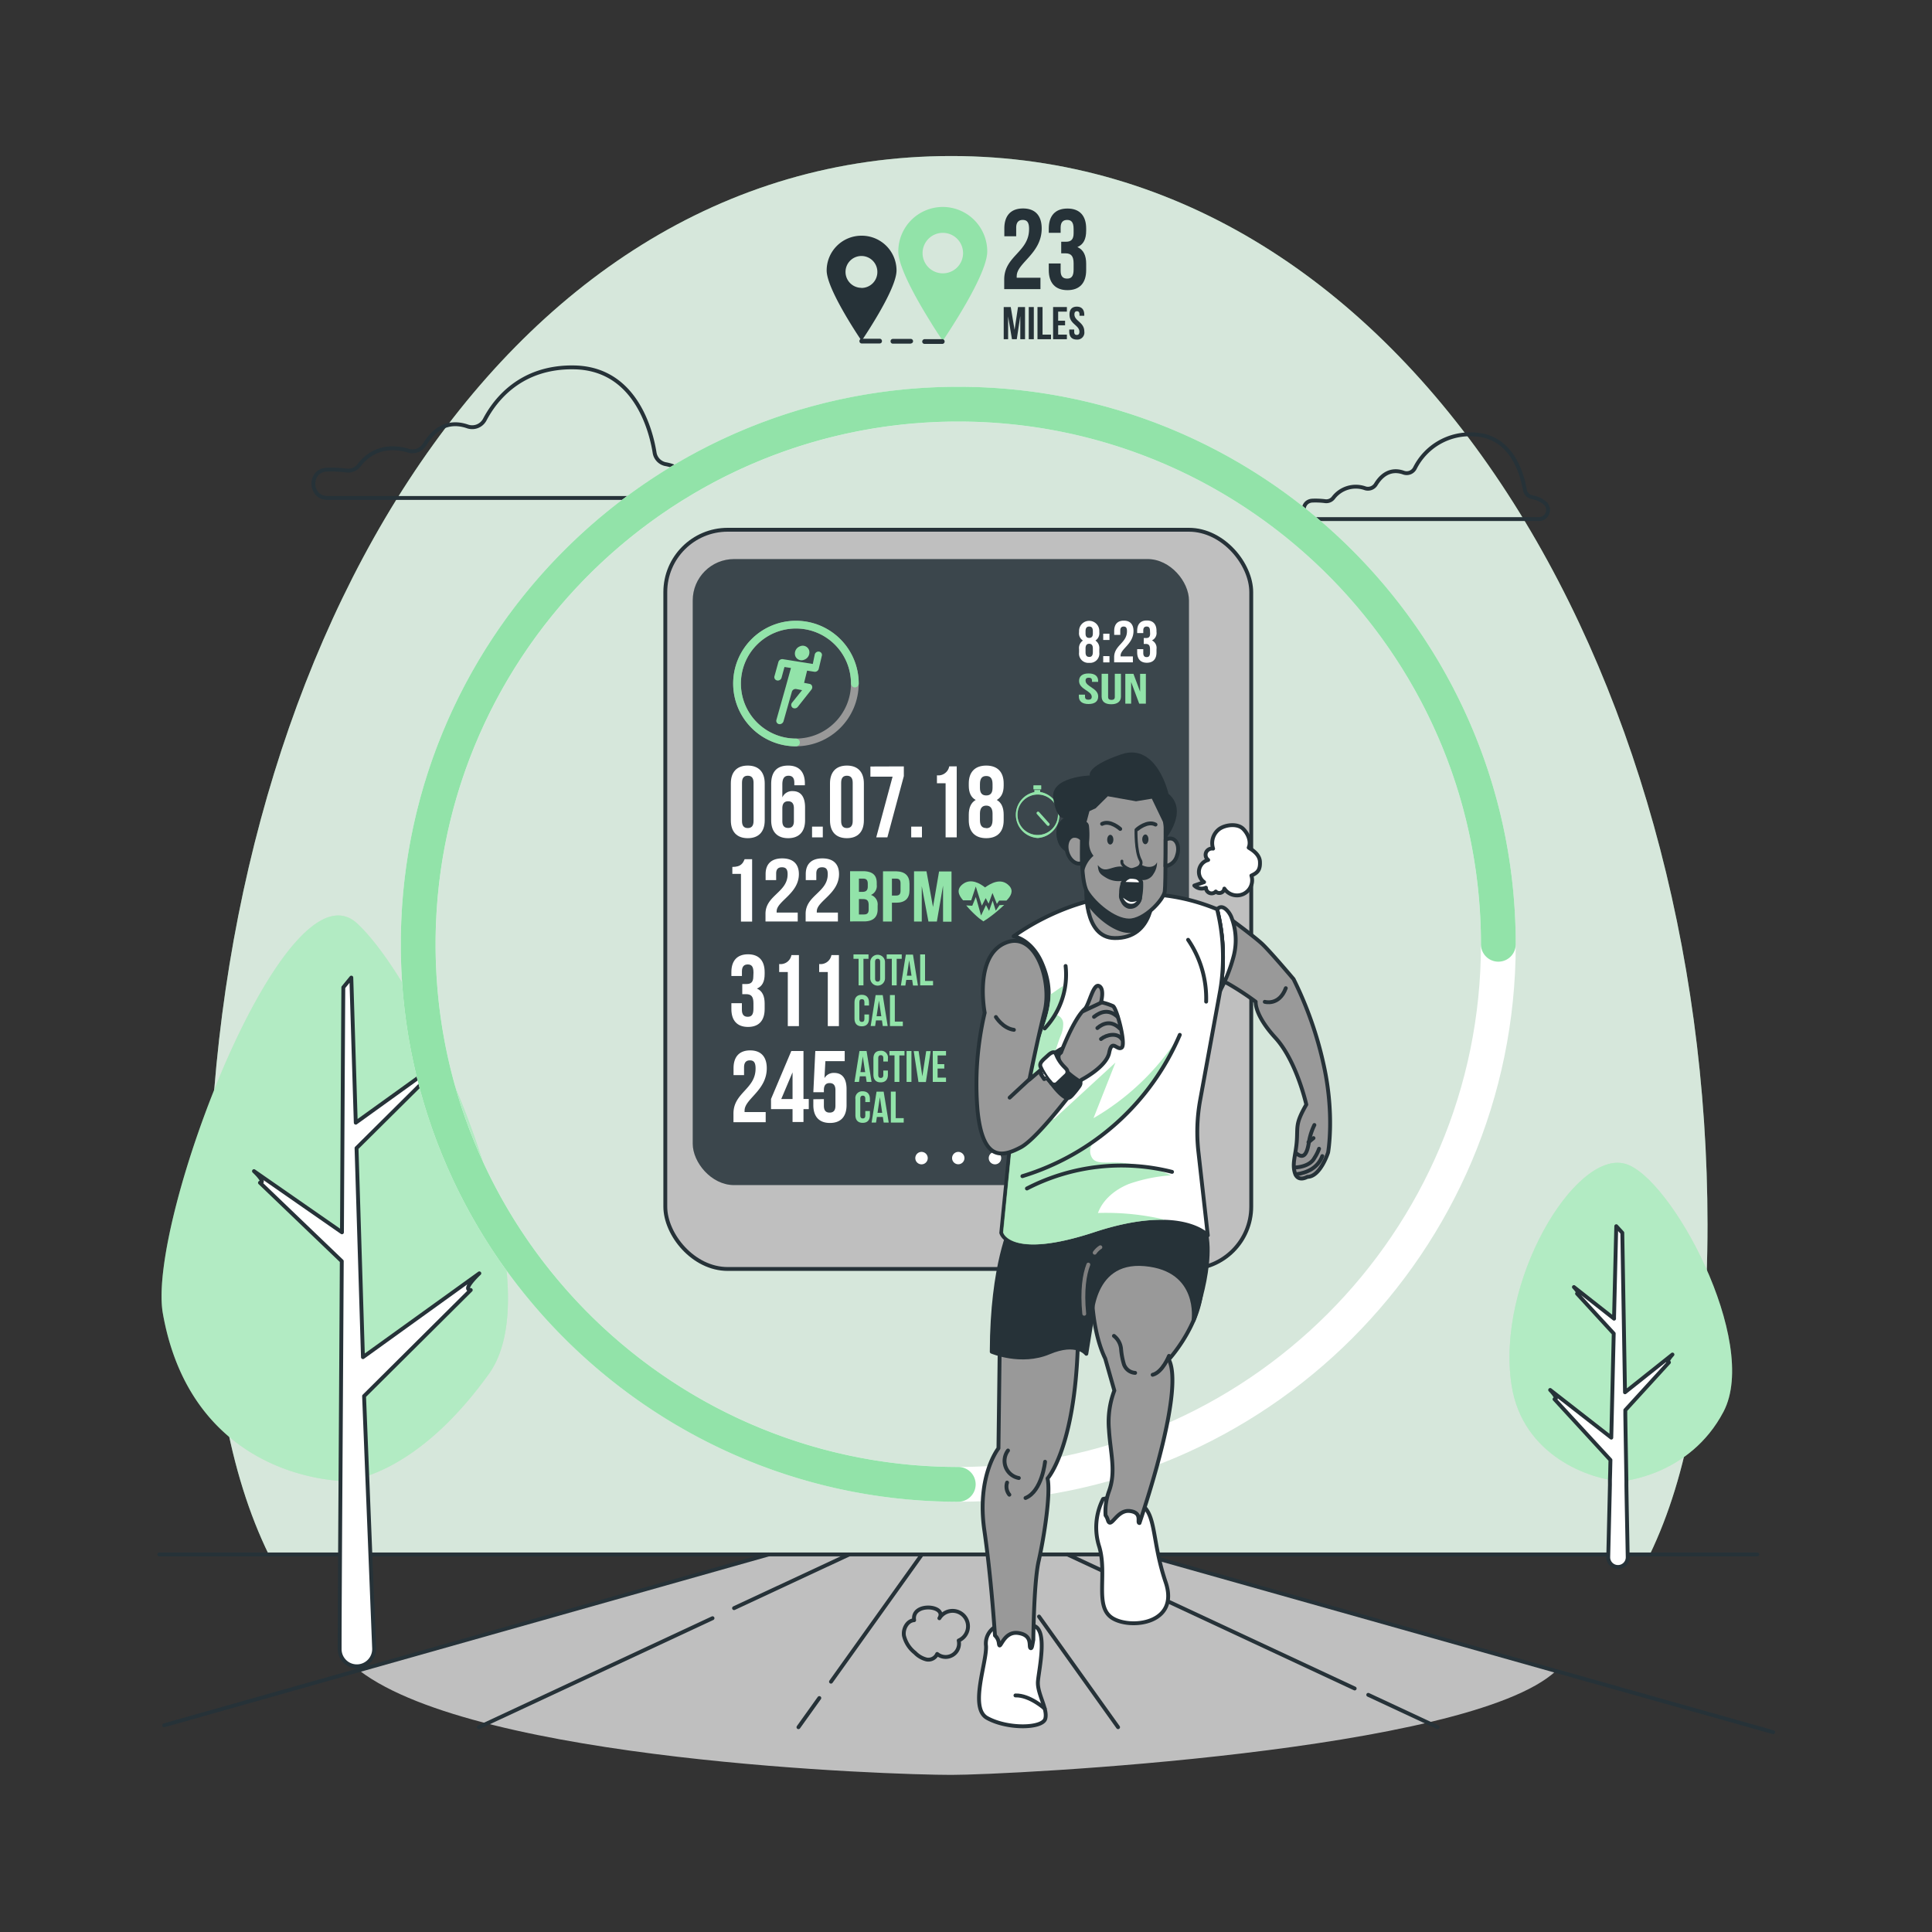 <svg xmlns="http://www.w3.org/2000/svg" viewBox="0 0 500 500"><rect x="0" y="0" width="500" height="500" fill="#333333" stroke="none"/><g id="freepik--background-simple--inject-44"><path d="M441.9,316.91c0,37.44-5.11,65-14.92,85.38H69.55c-10.08-20.64-15.45-48.74-15.45-87,0-142.69,73.72-274.91,192.09-274.91S441.9,174.22,441.9,316.91Z" style="fill:#92E3A9;opacity:0.7"></path><path d="M441.9,316.91c0,37.44-5.11,65-14.92,85.38H69.55c-10.08-20.64-15.45-48.74-15.45-87,0-142.69,73.72-274.91,192.09-274.91S441.9,174.22,441.9,316.91Z" style="fill:#fff;opacity:0.7"></path></g><g id="freepik--Device--inject-44"><rect x="172.18" y="137.1" width="151.64" height="191.31" rx="16.14" style="fill:#bfbfbf;stroke:#263238;stroke-miterlimit:10"></rect><rect x="179.28" y="144.69" width="128.42" height="162.01" rx="10.69" style="fill:#263238"></rect><rect x="179.28" y="144.69" width="128.42" height="162.01" rx="10.69" style="fill:#fff;opacity:0.1"></rect><path d="M212.08,168.66a1,1,0,0,0-1.22.7l-.51,2.47-7.76-1.24a1.05,1.05,0,0,0-1.14.72l-1,3.63a.87.87,0,0,0,.61,1.15,1,1,0,0,0,1.21-.71l.75-2.76,1.68.26-1.36,4.9h0l-2.4,8.5a.87.87,0,0,0,.66,1.12.94.94,0,0,0,.55-.06,1.05,1.05,0,0,0,.63-.7l2.08-7.34h0l.06-.21a1,1,0,0,1,1.09-.78h0l1.57.3L205,181.83a.92.92,0,0,0,.12,1.33,1,1,0,0,0,1.35-.23l3.52-4.45a1,1,0,0,0,.18-.91.84.84,0,0,0-.66-.58l-1.41-.27.78-3.16,1.86.29a.92.92,0,0,0,.52-.06,1,1,0,0,0,.62-.66l.79-3.32A.87.87,0,0,0,212.08,168.66Z" style="fill:#92E3A9"></path><path d="M208.16,170.72a2,2,0,0,0,1.23-2.45,1.74,1.74,0,0,0-2.37-1,2,2,0,0,0-1.22,2.45A1.73,1.73,0,0,0,208.16,170.72Z" style="fill:#92E3A9"></path><circle cx="205.99" cy="176.9" r="15.24" style="fill:none;stroke:#999;stroke-miterlimit:10;stroke-width:2px"></circle><path d="M206,192.15a15.25,15.25,0,1,1,15.24-15.25" style="fill:none;stroke:#92E3A9;stroke-linecap:round;stroke-linejoin:round;stroke-width:2px"></path><path d="M271.26,213.71a.36.36,0,0,1-.27-.12l-2.61-2.91a.36.36,0,1,1,.54-.49l2.61,2.91a.36.36,0,0,1,0,.51A.33.33,0,0,1,271.26,213.71Z" style="fill:#92E3A9"></path><path d="M269.2,204.93v-.46h-1.49V205a6,6,0,0,0,.86,11.87,6,6,0,0,0,.63-11.9Zm-.63,11.17a5.24,5.24,0,1,1,5.23-5.24A5.25,5.25,0,0,1,268.57,216.1Z" style="fill:#92E3A9"></path><rect x="267.47" y="203.26" width="1.98" height="1.01" style="fill:#92E3A9"></rect><g style="opacity:0.6"><path d="M271.26,213.71a.36.36,0,0,1-.27-.12l-2.61-2.91a.36.36,0,1,1,.54-.49l2.61,2.91a.36.36,0,0,1,0,.51A.33.33,0,0,1,271.26,213.71Z" style="fill:#92E3A9"></path><path d="M269.2,204.93v-.46h-1.49V205a6,6,0,0,0,.86,11.87,6,6,0,0,0,.63-11.9Zm-.63,11.17a5.24,5.24,0,1,1,5.23-5.24A5.25,5.25,0,0,1,268.57,216.1Z" style="fill:#92E3A9"></path><rect x="267.47" y="203.26" width="1.98" height="1.01" style="fill:#92E3A9"></rect></g><path d="M194.06,274.42c-.92,0-1.5.5-1.5,1.82v2h-2.72v-1.78c0-2.94,1.47-4.62,4.3-4.62s4.3,1.68,4.3,4.62c0,5.77-5.74,7.93-5.74,10.94a2.61,2.61,0,0,0,0,.4h5.46v2.62h-8.34v-2.25c0-5.41,5.72-6.3,5.72-11.61C195.56,274.87,195,274.42,194.06,274.42Z" style="fill:#fff"></path><path d="M199.54,284.42,204.79,272h3.15v12.41h1.37v2.63h-1.37v3.33h-2.83v-3.33h-5.57Zm5.57,0v-6.9l-2.92,6.9Z" style="fill:#fff"></path><path d="M213.22,284.45v1.71c0,1.31.57,1.78,1.49,1.78s1.5-.47,1.5-1.78v-4.05c0-1.31-.58-1.81-1.5-1.81s-1.49.5-1.49,1.81v.56h-2.73L211,272h7.61v2.62h-5l-.24,4.39a2.76,2.76,0,0,1,2.52-1.34c2.13,0,3.2,1.49,3.2,4.2V286c0,2.94-1.47,4.62-4.3,4.62s-4.3-1.68-4.3-4.62v-1.52Z" style="fill:#fff"></path><path d="M225.56,280h-1.27l-.22-1.45h-1.55l-.21,1.45h-1.16l1.28-8h1.84Zm-2.88-2.54h1.22l-.61-4.05Z" style="fill:#92E3A9"></path><path d="M229.79,277.05v1.06c0,1.28-.64,2-1.88,2s-1.87-.74-1.87-2v-4.17c0-1.28.64-2,1.87-2a1.75,1.75,0,0,1,1.88,2v.78H228.6v-.86c0-.57-.25-.78-.65-.78s-.66.21-.66.78v4.33c0,.57.26.78.66.78s.65-.21.65-.78v-1.14Z" style="fill:#92E3A9"></path><path d="M230.19,272h3.89v1.15h-1.32V280H231.5v-6.86h-1.31Z" style="fill:#92E3A9"></path><path d="M234.62,272h1.26v8h-1.26Z" style="fill:#92E3A9"></path><path d="M238.7,278.56l1-6.54h1.15l-1.23,8H237.7l-1.23-8h1.27Z" style="fill:#92E3A9"></path><path d="M242.65,275.4h1.73v1.14h-1.73v2.35h2.18V280H241.4v-8h3.43v1.15h-2.18Z" style="fill:#92E3A9"></path><path d="M225.13,287.53v1.06c0,1.29-.64,2-1.87,2s-1.88-.73-1.88-2v-4.16a1.75,1.75,0,0,1,1.88-2c1.23,0,1.87.73,1.87,2v.78h-1.19v-.86c0-.57-.25-.79-.65-.79s-.65.22-.65.79v4.32c0,.58.25.78.65.78s.65-.2.65-.78v-1.14Z" style="fill:#92E3A9"></path><path d="M230,290.52H228.7l-.22-1.46h-1.54l-.22,1.46h-1.15l1.28-8h1.84ZM227.1,288h1.21l-.6-4.05Z" style="fill:#92E3A9"></path><path d="M230.55,282.51h1.26v6.86h2.07v1.15h-3.33Z" style="fill:#92E3A9"></path><path d="M258.67,234.26l1.21-.07a35.83,35.83,0,0,1-4.28,3.54l-1.11.72h0l-1.08-.79a27.1,27.1,0,0,1-3.35-3.34l1.56.09.92-2.27,1.36,4.8,1.27-2.71.8,1.51.93-2.64.8,2.58Z" style="fill:#92E3A9"></path><path d="M260.47,233.07h-1.89l-.59.86-1.14-2.83-1,2.76-.75-1.43-1,1.95-1.57-4.95L251.35,233h-2.11c-1.29-1.47-1.73-2.92-.06-4.2,2.1-1.61,4.52-.11,5.75.86,1.29-.9,4.13-2.75,6.31-.35C262.33,230.56,261.67,231.87,260.47,233.07Z" style="fill:#92E3A9"></path><path d="M189.53,224.36c2.23,0,2.73-.94,3.18-2h1.94v16.15h-2.89V226.16h-2.23Z" style="fill:#fff"></path><path d="M202.36,224.45c-.91,0-1.49.44-1.49,1.6v1.73h-2.73v-1.57c0-2.59,1.47-4.06,4.3-4.06s4.31,1.47,4.31,4.06c0,5.07-5.75,7-5.75,9.62a1.31,1.31,0,0,0,0,.34h5.45v2.31h-8.34v-2c0-4.76,5.72-5.54,5.72-10.2C203.86,224.85,203.28,224.45,202.36,224.45Z" style="fill:#fff"></path><path d="M212.75,224.45c-.91,0-1.49.44-1.49,1.6v1.73h-2.73v-1.57c0-2.59,1.47-4.06,4.3-4.06s4.31,1.47,4.31,4.06c0,5.07-5.75,7-5.75,9.62a1.31,1.31,0,0,0,0,.34h5.46v2.31h-8.35v-2c0-4.76,5.72-5.54,5.72-10.2C214.25,224.85,213.67,224.45,212.75,224.45Z" style="fill:#fff"></path><path d="M226.9,228.51V229a2.5,2.5,0,0,1-1.5,2.61,2.58,2.58,0,0,1,1.73,2.77v1c0,2-1.2,3.08-3.52,3.08H220v-13h3.5C225.87,225.54,226.9,226.52,226.9,228.51Zm-4.61-1.12v3.42h.9c.87,0,1.39-.33,1.39-1.37v-.72c0-.93-.36-1.33-1.18-1.33Zm0,5.27v4h1.32c.78,0,1.2-.32,1.2-1.28v-1.13c0-1.2-.44-1.57-1.49-1.57Z" style="fill:#92E3A9"></path><path d="M235.38,228.74v1.68c0,2.07-1.14,3.2-3.46,3.2h-1.09v4.87h-2.31v-13h3.4C234.24,225.54,235.38,226.67,235.38,228.74Zm-4.55-1.35v4.38h1.09c.74,0,1.14-.3,1.14-1.22v-1.94c0-.93-.4-1.22-1.14-1.22Z" style="fill:#92E3A9"></path><path d="M241.46,234.73l1.57-9.19h3.22v13h-2.19V229.2l-1.6,9.29h-2.18l-1.73-9.16v9.16h-2v-13h3.22Z" style="fill:#92E3A9"></path><path d="M195,251.7c0-1.66-.57-2.1-1.49-2.1s-1.5.5-1.5,1.81v1.18h-2.73v-1c0-2.94,1.47-4.62,4.31-4.62s4.3,1.68,4.3,4.62v.48c0,2-.63,3.2-2,3.77,1.44.63,2,2,2,3.86v1.45c0,2.94-1.47,4.62-4.3,4.62s-4.31-1.68-4.31-4.62v-1.53H192v1.71c0,1.31.58,1.81,1.5,1.81s1.49-.44,1.49-2.07v-1.45c0-1.7-.57-2.33-1.89-2.33h-1v-2.63h1.13c1.08,0,1.73-.47,1.73-1.94Z" style="fill:#fff"></path><path d="M201.65,249.49a2.85,2.85,0,0,0,3.17-2.31h1.94v18.38h-2.88v-14h-2.23Z" style="fill:#fff"></path><path d="M212,249.49a2.85,2.85,0,0,0,3.17-2.31h1.94v18.38h-2.88v-14H212Z" style="fill:#fff"></path><path d="M220.88,247h3.89v1.14h-1.31v6.87H222.2v-6.87h-1.32Z" style="fill:#92E3A9"></path><path d="M225.22,249a1.91,1.91,0,1,1,3.82,0v4.17a1.91,1.91,0,1,1-3.82,0Zm1.25,4.25c0,.57.26.79.66.79s.65-.22.65-.79v-4.33c0-.57-.25-.79-.65-.79s-.66.22-.66.79Z" style="fill:#92E3A9"></path><path d="M229.48,247h3.89v1.14h-1.31v6.87H230.8v-6.87h-1.32Z" style="fill:#92E3A9"></path><path d="M237.56,255.05h-1.27l-.22-1.45h-1.54l-.22,1.45h-1.16l1.28-8h1.85Zm-2.87-2.54h1.21l-.61-4Z" style="fill:#92E3A9"></path><path d="M238.14,247h1.26v6.87h2.07v1.14h-3.33Z" style="fill:#92E3A9"></path><path d="M224.9,262.55v1.06c0,1.28-.64,2-1.88,2s-1.88-.74-1.88-2v-4.16c0-1.28.64-2,1.88-2s1.88.74,1.88,2v.77h-1.19v-.85c0-.58-.25-.79-.66-.79s-.65.21-.65.79v4.32c0,.57.25.78.65.78s.66-.21.66-.78v-1.14Z" style="fill:#92E3A9"></path><path d="M229.73,265.54h-1.27l-.21-1.46H226.7l-.22,1.46h-1.15l1.28-8h1.84ZM226.86,263h1.22l-.61-4.05Z" style="fill:#92E3A9"></path><path d="M230.32,257.52h1.26v6.87h2.07v1.15h-3.33Z" style="fill:#92E3A9"></path><path d="M189.14,202.75c0-2.94,1.55-4.62,4.38-4.62s4.39,1.68,4.39,4.62v9.55c0,2.94-1.55,4.62-4.39,4.62s-4.38-1.68-4.38-4.62Zm2.89,9.74c0,1.31.57,1.81,1.49,1.81s1.5-.5,1.5-1.81v-9.92c0-1.32-.58-1.81-1.5-1.81s-1.49.49-1.49,1.81Z" style="fill:#fff"></path><path d="M199.58,202.91c0-3.1,1.42-4.78,4.41-4.78,2.84,0,4.31,1.68,4.31,4.62v.47h-2.73v-.65c0-1.32-.58-1.81-1.5-1.81s-1.6.49-1.6,2.25v3.36a2.75,2.75,0,0,1,2.68-1.63c2.12,0,3.2,1.5,3.2,4.2v3.36c0,2.94-1.55,4.62-4.38,4.62s-4.39-1.68-4.39-4.62Zm2.89,6.27v3.31c0,1.31.58,1.78,1.5,1.78s1.49-.47,1.49-1.78v-3.31c0-1.31-.58-1.81-1.49-1.81S202.47,207.87,202.47,209.18Z" style="fill:#fff"></path><path d="M212.94,213.93v2.78h-2.78v-2.78Z" style="fill:#fff"></path><path d="M214.8,202.75c0-2.94,1.55-4.62,4.38-4.62s4.39,1.68,4.39,4.62v9.55c0,2.94-1.55,4.62-4.39,4.62s-4.38-1.68-4.38-4.62Zm2.89,9.74c0,1.31.58,1.81,1.49,1.81s1.5-.5,1.5-1.81v-9.92c0-1.32-.58-1.81-1.5-1.81s-1.49.49-1.49,1.81Z" style="fill:#fff"></path><path d="M233.91,198.34v2.52l-4.26,15.85h-2.88L231,201h-5.74v-2.63Z" style="fill:#fff"></path><path d="M238.6,213.93v2.78h-2.78v-2.78Z" style="fill:#fff"></path><path d="M242.48,200.65a2.86,2.86,0,0,0,3.18-2.31h1.94v18.37h-2.88v-14h-2.24Z" style="fill:#fff"></path><path d="M255.24,216.92c-2.92,0-4.52-1.68-4.52-4.62v-1.44c0-1.76.53-3.12,1.79-3.83-1.21-.66-1.79-1.89-1.79-3.7v-.58c0-2.94,1.6-4.62,4.52-4.62s4.51,1.68,4.51,4.62v.58c0,1.81-.6,3-1.78,3.7,1.26.71,1.78,2.07,1.78,3.83v1.44C259.75,215.24,258.15,216.92,255.24,216.92Zm-1.63-13c0,1.47.68,1.94,1.63,1.94s1.63-.47,1.63-1.94v-1c0-1.65-.71-2.09-1.63-2.09s-1.63.44-1.63,2.09Zm1.63,10.42c.92,0,1.6-.45,1.63-2.08v-1.7c0-1.44-.61-2.07-1.63-2.07s-1.63.63-1.63,2.07v1.7C253.61,213.85,254.32,214.3,255.24,214.3Z" style="fill:#fff"></path><path d="M281.88,171.54a2.4,2.4,0,0,1-2.62-2.68V168a2.35,2.35,0,0,1,1-2.23,2.19,2.19,0,0,1-1-2.15v-.33a2.62,2.62,0,1,1,5.24,0v.33a2.24,2.24,0,0,1-1,2.15,2.36,2.36,0,0,1,1,2.23v.84A2.4,2.4,0,0,1,281.88,171.54Zm-.94-7.58c0,.86.39,1.13.94,1.13s.95-.27.95-1.13v-.59c0-1-.41-1.22-.95-1.22s-.94.26-.94,1.22Zm.94,6.06c.54,0,.93-.26.95-1.21v-1c0-.84-.35-1.2-.95-1.2s-.94.36-.94,1.2v1C280.94,169.76,281.35,170,281.88,170Z" style="fill:#fff"></path><path d="M287.13,164v1.62h-1.62V164Zm0,5.81v1.62h-1.62V169.8Z" style="fill:#fff"></path><path d="M290.8,162.15c-.53,0-.87.29-.87,1v1.15h-1.58v-1c0-1.71.85-2.68,2.5-2.68s2.5,1,2.5,2.68c0,3.35-3.34,4.6-3.34,6.36a1.62,1.62,0,0,0,0,.22h3.18v1.53h-4.85v-1.31c0-3.14,3.32-3.66,3.32-6.74C291.67,162.41,291.34,162.15,290.8,162.15Z" style="fill:#fff"></path><path d="M297.62,163.37c0-1-.34-1.22-.87-1.22s-.87.29-.87,1v.69H294.3v-.58c0-1.71.85-2.68,2.5-2.68s2.5,1,2.5,2.68v.27a2.08,2.08,0,0,1-1.18,2.2A2.17,2.17,0,0,1,299.3,168v.84c0,1.7-.86,2.68-2.5,2.68s-2.5-1-2.5-2.68V168h1.58v1c0,.77.34,1.06.87,1.06s.87-.26.87-1.21V168c0-1-.34-1.35-1.1-1.35H296v-1.53h.65c.63,0,1-.27,1-1.13Z" style="fill:#fff"></path><path d="M281.73,174.29c1.63,0,2.47.7,2.47,1.94v.24h-1.59v-.32c0-.55-.3-.76-.84-.76s-.83.21-.83.76c0,1.6,3.27,1.89,3.27,4.1,0,1.24-.85,1.95-2.5,1.95s-2.5-.71-2.5-1.95v-.47h1.59v.55c0,.55.33.75.87.75s.87-.2.87-.75c0-1.59-3.28-1.89-3.28-4.1C279.26,175,280.1,174.29,281.73,174.29Z" style="fill:#92E3A9"></path><path d="M286.78,174.38v6c0,.55.33.75.87.75s.86-.2.86-.75v-6h1.59v5.88c0,1.24-.85,2-2.5,2s-2.5-.71-2.5-2v-5.88Z" style="fill:#92E3A9"></path><path d="M292.74,176.51v5.6h-1.51v-7.73h2.1l1.73,4.62v-4.62h1.49v7.73h-1.72Z" style="fill:#92E3A9"></path><path d="M240.1,299.71a1.61,1.61,0,1,1-1.61-1.6A1.61,1.61,0,0,1,240.1,299.71Z" style="fill:#fff"></path><path d="M249.6,299.71a1.6,1.6,0,1,1-1.6-1.6A1.6,1.6,0,0,1,249.6,299.71Z" style="fill:#fff"></path><path d="M259.11,299.71a1.61,1.61,0,1,1-1.61-1.6A1.61,1.61,0,0,1,259.11,299.71Z" style="fill:#fff"></path></g><g id="freepik--Clouds--inject-44"><path d="M339.77,134.34h58.48a2.37,2.37,0,0,0,1.69-4.05,7.22,7.22,0,0,0-3.53-1.64,2.34,2.34,0,0,1-1.79-1.91c-.68-4-3.37-14.11-13.45-14.32a15.91,15.91,0,0,0-15,8.74,2.39,2.39,0,0,1-2.92,1.16c-1.89-.68-4.8-.83-7.17,3a2.4,2.4,0,0,1-2.72,1.07,7.29,7.29,0,0,0-8.27,2.41,2.29,2.29,0,0,1-2.09.91,19.86,19.86,0,0,0-3.36-.15C336.55,129.72,336.71,134.34,339.77,134.34Z" style="fill:none;stroke:#263238;stroke-linecap:round;stroke-linejoin:round"></path><path d="M84.78,128.88H175c3.26,0,5-4,2.62-6.24a11.4,11.4,0,0,0-5.44-2.53,3.6,3.6,0,0,1-2.77-2.94c-1-6.26-5.2-21.77-20.75-22.09-13.92-.28-20.54,8.46-23.18,13.48a3.69,3.69,0,0,1-4.51,1.79c-2.91-1-7.4-1.27-11.06,4.66a3.7,3.7,0,0,1-4.19,1.64c-3.26-1-8.74-1.47-12.76,3.72a3.53,3.53,0,0,1-3.23,1.41,30.67,30.67,0,0,0-5.17-.23C79.8,121.77,80.05,128.88,84.78,128.88Z" style="fill:none;stroke:#263238;stroke-linecap:round;stroke-linejoin:round"></path></g><g id="freepik--Floor--inject-44"><path d="M402.68,432.44c-22.67,21-141.48,26.9-156.49,26.9-15.88,0-122.34-3.57-153.12-26.95l-.16-.14,106-30h96.86Z" style="fill:#bfbfbf"></path><line x1="350.59" y1="436.98" x2="276.22" y2="402.28" style="fill:none;stroke:#263238;stroke-linecap:round;stroke-linejoin:round"></line><line x1="372.07" y1="447" x2="354.1" y2="438.62" style="fill:none;stroke:#263238;stroke-linecap:round;stroke-linejoin:round"></line><line x1="266.73" y1="415.33" x2="257.41" y2="402.29" style="fill:none;stroke:#263238;stroke-linecap:round;stroke-linejoin:round"></line><line x1="289.36" y1="447" x2="268.9" y2="418.36" style="fill:none;stroke:#263238;stroke-linecap:round;stroke-linejoin:round"></line><line x1="215.06" y1="435.22" x2="238.59" y2="402.29" style="fill:none;stroke:#263238;stroke-linecap:round;stroke-linejoin:round"></line><line x1="206.64" y1="447" x2="212.04" y2="439.45" style="fill:none;stroke:#263238;stroke-linecap:round;stroke-linejoin:round"></line><line x1="189.97" y1="416.19" x2="219.77" y2="402.29" style="fill:none;stroke:#263238;stroke-linecap:round;stroke-linejoin:round"></line><line x1="123.93" y1="447" x2="184.4" y2="418.79" style="fill:none;stroke:#263238;stroke-linecap:round;stroke-linejoin:round"></line><polyline points="42.5 446.5 92.91 432.25 198.93 402.29" style="fill:none;stroke:#263238;stroke-linecap:round;stroke-linejoin:round"></polyline><polyline points="454.78 402.29 426.98 402.29 426.58 402.29 384.95 402.29 379.98 402.29 295.79 402.29 295.64 402.29 295.05 402.29 276.24 402.29 257.41 402.29 238.59 402.29 219.77 402.29 200.96 402.29 198.93 402.29 69.55 402.29 69.45 402.29 41.22 402.29" style="fill:none;stroke:#263238;stroke-linecap:round;stroke-linejoin:round"></polyline><polyline points="295.79 402.29 402.68 432.44 458.9 448.29" style="fill:none;stroke:#263238;stroke-linecap:round;stroke-linejoin:round"></polyline></g><g id="freepik--Trees--inject-44"><path d="M419.6,383.35s17.64-1.27,26.44-18c9.5-18.09-13.67-61-25.51-64.18-13-3.5-33.52,30.78-29.32,57.43C394.09,376.76,411.45,382.88,419.6,383.35Z" style="fill:#92E3A9"></path><path d="M419.6,383.35s17.64-1.27,26.44-18c9.5-18.09-13.67-61-25.51-64.18-13-3.5-33.52,30.78-29.32,57.43C394.09,376.76,411.45,382.88,419.6,383.35Z" style="fill:#fff;opacity:0.3"></path><path d="M431.92,352.58l-11.29,12.36c0,.43,0,.85,0,1.28.08,5.52.19,11.23.28,17,0,.37,0,.75,0,1.12.06,4.49.27,14.07.34,18.64a2.51,2.51,0,0,1-2.5,2.55h0a2.51,2.51,0,0,1-2.54-2.58l.44-18.64,0-1.27.06-2.08.07-3.11-14.47-15.74c1.16,0-.92-2.18-1.13-2.39L417,372.06l.63-26.94-9.49-10.33c.82,0-.66-1.54-.81-1.7l10.39,8.18v-.51l.57-23.42,1.56,1.71s.31,18.32.7,41.27l12.28-9.77C432.66,350.74,431,352.59,431.92,352.58Z" style="fill:#fff;stroke:#263238;stroke-linecap:round;stroke-linejoin:round"></path><path d="M87.65,383.24a12.47,12.47,0,0,0,3-.13c5.12-.87,19.88-5.26,35.91-27.6,17.38-24.23-15.61-99.24-34.1-116.49S38,316,42.14,339.87C48,373.07,72.53,382,87.65,383.24Z" style="fill:#92E3A9"></path><path d="M87.65,383.24a12.47,12.47,0,0,0,3-.13c5.12-.87,19.88-5.26,35.91-27.6,17.38-24.23-15.61-99.24-34.1-116.49S38,316,42.14,339.87C48,373.07,72.53,382,87.65,383.24Z" style="fill:#fff;opacity:0.3"></path><path d="M121.83,333.86,94.22,361.31l2.6,65.28a4.47,4.47,0,0,1-4.46,4.65h0a4.45,4.45,0,0,1-4.46-4.47c0-13.22.3-54.08.55-100.38l-21.17-20.3c1.61,0-1.27-2.74-1.55-3L88.5,318.92c.18-35.11.35-63.39.35-63.39L90.92,253l1.15,37.55,19.52-14.05c-.29.27-3.17,3-1.56,3L92.27,297.13l1.66,54.1,30.12-21.69C123.65,329.93,119.52,333.86,121.83,333.86Z" style="fill:#fff;stroke:#263238;stroke-linecap:round;stroke-linejoin:round"></path></g><g id="freepik--Graphics--inject-44"><path d="M248,388.65c-79.55,0-144.27-64.72-144.27-144.27S168.45,100.1,248,100.1s144.27,64.72,144.27,144.28S327.55,388.65,248,388.65Zm0-279.55c-74.59,0-135.27,60.69-135.27,135.28S173.41,379.65,248,379.65,383.27,319,383.27,244.38,322.59,109.1,248,109.1Z" style="fill:#fff"></path><path d="M248,388.65c-79.55,0-144.27-64.72-144.27-144.27S168.45,100.1,248,100.1s144.27,64.72,144.27,144.28a4.5,4.5,0,0,1-9,0c0-74.59-60.68-135.28-135.27-135.28S112.73,169.79,112.73,244.38,173.41,379.65,248,379.65a4.5,4.5,0,0,1,0,9Z" style="fill:#92E3A9"></path><path d="M244,53.56a11.52,11.52,0,0,0-11.52,11.51c0,4,4.67,12.31,8.06,17.77C242.44,86,244,88.18,244,88.18s1.52-2.22,3.44-5.34c3.4-5.46,8.06-13.73,8.06-17.77A11.52,11.52,0,0,0,244,53.56Zm0,17.18a5.24,5.24,0,1,1,5.24-5.24A5.23,5.23,0,0,1,244,70.74Z" style="fill:#92E3A9"></path><path d="M222.94,61a9,9,0,0,0-9,9c0,3.18,3.66,9.67,6.33,14,1.52,2.46,2.71,4.2,2.71,4.2s1.2-1.74,2.71-4.2c2.66-4.29,6.33-10.78,6.33-14A9,9,0,0,0,222.94,61Zm0,13.49a4.12,4.12,0,1,1,4.12-4.12A4.11,4.11,0,0,1,222.94,74.52Z" style="fill:#263238"></path><path d="M243.92,89h0l-4.68,0a.6.6,0,0,1-.57-.62.66.66,0,0,1,.58-.61l4.68,0a.62.62,0,0,1,0,1.23Zm-8.19-.06h-4.68a.59.59,0,0,1-.57-.61.59.59,0,0,1,.57-.62h4.68a.6.6,0,0,1,.57.62A.59.59,0,0,1,235.73,88.89Z" style="fill:#263238"></path><path d="M227.64,88.89H223a.59.59,0,0,1-.58-.61.6.6,0,0,1,.58-.62h4.68a.6.6,0,0,1,.57.62A.59.59,0,0,1,227.64,88.89Z" style="fill:#263238"></path><path d="M264.67,56.92c-1,0-1.68.56-1.68,2v2.22h-3.07v-2c0-3.3,1.65-5.19,4.84-5.19s4.83,1.89,4.83,5.19c0,6.49-6.46,8.91-6.46,12.3a2.17,2.17,0,0,0,0,.44h6.14v2.95h-9.38V72.32c0-6.08,6.43-7.08,6.43-13C266.35,57.42,265.7,56.92,264.67,56.92Z" style="fill:#263238"></path><path d="M277.85,59.28c0-1.86-.65-2.36-1.68-2.36s-1.68.56-1.68,2v1.33h-3.07V59.16c0-3.3,1.65-5.19,4.84-5.19s4.84,1.89,4.84,5.19v.53c0,2.21-.71,3.6-2.27,4.25,1.62.71,2.27,2.24,2.27,4.33V69.9c0,3.3-1.66,5.19-4.84,5.19s-4.84-1.89-4.84-5.19V68.19h3.07V70.1c0,1.48.65,2,1.68,2s1.68-.5,1.68-2.33V68.19c0-1.92-.65-2.63-2.12-2.63h-1.09v-3h1.27c1.2,0,1.94-.53,1.94-2.18Z" style="fill:#263238"></path><path d="M262.57,85.37l.89-5.91h1.82v8.33h-1.23v-6l-.91,6H261.9l-1-5.89v5.89h-1.14V79.46h1.82Z" style="fill:#263238"></path><path d="M266.24,79.46h1.31v8.33h-1.31Z" style="fill:#263238"></path><path d="M268.5,79.46h1.31V86.6H272v1.19H268.5Z" style="fill:#263238"></path><path d="M273.85,83h1.79v1.19h-1.79V86.6h2.26v1.19h-3.57V79.46h3.57v1.19h-2.26Z" style="fill:#263238"></path><path d="M278.68,79.36c1.27,0,1.93.77,1.93,2.1v.26h-1.24v-.35c0-.59-.24-.82-.65-.82s-.66.23-.66.82c0,1.72,2.56,2,2.56,4.42a1.82,1.82,0,0,1-1.95,2.09c-1.29,0-1.95-.76-1.95-2.09v-.51H278v.59c0,.6.26.81.67.81s.68-.21.68-.81c0-1.71-2.56-2-2.56-4.41C276.75,80.13,277.41,79.36,278.68,79.36Z" style="fill:#263238"></path></g><g id="freepik--Character--inject-44"><path d="M258.47,420.61a5,5,0,0,0-3.29,5.35c.25,4.28-4.39,16.05.28,18.65,5.3,2.95,14.36,2.73,15.06.19s-2.16-6.54-1.9-9.68,2.64-13.45-1.17-14.39S258.47,420.61,258.47,420.61Z" style="fill:#fff;stroke:#263238;stroke-linecap:round;stroke-linejoin:round"></path><path d="M257.5,423.26a3.19,3.19,0,0,1,1,2c.3,2.36,1-3.21,5-2.64s2.57,3.66,3.24,3.92c.36.14.44-1,.68-2.14.08-5.51.37-16,1.4-20.47,1.42-6.27,3.14-17.48,2.29-21.31,0,0,7.09-7.82,7.85-34.95l-20.22-.25-.34,27.4s-5.71,7.12-3.64,21.3C256.23,406.32,257.12,417.71,257.5,423.26Z" style="fill:#999;stroke:#263238;stroke-linecap:round;stroke-linejoin:round"></path><path d="M270.37,442.18s-3.9-3.52-7.57-3.4" style="fill:none;stroke:#263238;stroke-linecap:round;stroke-linejoin:round"></path><path d="M285.48,387.93a16.22,16.22,0,0,0-1,12.34c2.16,7.22-1.31,15.49,3.37,18.47s17.5,1.56,13.82-9.27-2.3-17.77-6.62-20.3S285.48,387.93,285.48,387.93Z" style="fill:#fff;stroke:#263238;stroke-linecap:round;stroke-linejoin:round"></path><path d="M307.78,321.71,292,322.88l-9.48,7.27s-.65,12.9,3.51,21.44l2.36,8.29A22.91,22.91,0,0,0,287,370c.37,6.07,1.89,10.81,0,15.95a15.28,15.28,0,0,0-.88,6.22,3.74,3.74,0,0,1,.57,1.17c.81,2.62,2.22-2.68,5.67-2.29s1.76,3.07,2.54,3.11c2-5.95,11.51-34.8,7.58-42.33,0,0,6.4-6.95,8.1-15.44A19.89,19.89,0,0,0,307.78,321.71Z" style="fill:#999;stroke:#263238;stroke-linecap:round;stroke-linejoin:round"></path><path d="M301.74,217s5.89-7.16.66-11.58c0,0-3-13.35-12.22-10.2s-8.12,5.47-8.12,5.47-10.32.35-9.47,5.93,2.79,5.12,2.79,5.12-2.8,1.29-1.77,5.54,5.64,3.9,5.64,3.9Z" style="fill:#263238"></path><path d="M317.61,254.44a71.94,71.94,0,0,1,7.36,4.81s-.38,3.36,5.1,9.33,8,17.28,8,17.28c-2.79,4.9-2.22,5.48-2.44,9.18s-1.29,5.94-.53,8.48,3.24,1.05,3.24,1.05c3.37,0,5.37-6.32,5.37-6.32s1.74-9.6-1.13-22.61a95.72,95.72,0,0,0-7.81-22.25s-5.9-7-8.14-9.12c-2.71-2.51-11.74-9-11.74-9L312.32,253A44.21,44.21,0,0,1,317.61,254.44Z" style="fill:#999;stroke:#263238;stroke-linecap:round;stroke-linejoin:round"></path><path d="M316,255l-.27,1.45a40.89,40.89,0,0,0,3.52-8.92,16.42,16.42,0,0,0-.65-10.37c-.62-1.38-2.37-3.45-3.64-1.74a51,51,0,0,1,1.54,13.07A52.69,52.69,0,0,1,316,255Z" style="fill:#fff;stroke:#263238;stroke-linecap:round;stroke-linejoin:round"></path><path d="M315.29,257.25l.43-.84h0L316,255a52.69,52.69,0,0,0,.5-6.51A51,51,0,0,0,315,235.37a.61.61,0,0,0,0,.06c-.84,1.21.67,4.84.85,6.1a43.34,43.34,0,0,1,.24,8C315.9,251.57,316.23,255.41,315.29,257.25Z" style="fill:#fff;stroke:#263238;stroke-linecap:round;stroke-linejoin:round"></path><path d="M327.32,259.27s3.7,1.11,5.44-3.53" style="fill:none;stroke:#263238;stroke-linecap:round;stroke-linejoin:round"></path><path d="M340.16,291.15a16,16,0,0,0-1.4,4.36c-.37,2.35-1.05,4.82-3.23,3" style="fill:none;stroke:#263238;stroke-linecap:round;stroke-linejoin:round"></path><path d="M261.79,317.09s-5.07,10-5.13,32.73c0,0,7.6,3.24,14.82.19s9.66.35,9.66.35l1.22-7.63s-.69-16.86,13.9-15.55,12.62,14.54,12.62,14.54,7-18.56,1.68-26.49S261.79,317.09,261.79,317.09Z" style="fill:#263238;stroke:#263238;stroke-linecap:round;stroke-linejoin:round"></path><path d="M281.66,327.27c-1,2.62-1.66,6.65-1.06,12.74" style="fill:none;stroke:#7f7f7f;stroke-linecap:round;stroke-linejoin:round"></path><path d="M284.77,322.79a5.34,5.34,0,0,0-1.46,1.41" style="fill:none;stroke:#7f7f7f;stroke-linecap:round;stroke-linejoin:round"></path><path d="M315,235.37a.15.15,0,0,1,0-.06c-24.95-10.27-45.93,2.2-52.67,7,2.77.58,5.58,3,7.24,6.77,3.48,7.93,1.28,12.91-.71,19a24.27,24.27,0,0,0-3.78-16.2c-1.08-1.62-2.62-3.24-4.45-3.56l3.12,24.28-4.62,46.45s1.92,7.66,24.25.3,29.2.37,29.2.37l-2.43-21.61a46,46,0,0,1,.46-13.45l5.17-28.28h0L316,255a52.69,52.69,0,0,0,.5-6.51A51,51,0,0,0,315,235.37Z" style="fill:#fff;stroke:#263238;stroke-linecap:round;stroke-linejoin:round"></path><path d="M284.15,313.92c1.29-3.51,4.46-6.06,7.92-7.48a41.11,41.11,0,0,1,11-2.26,36.64,36.64,0,0,0-16.27-3.32c-1.39,0-3,.09-3.95-.9a3.32,3.32,0,0,1-.17-3.91,10.81,10.81,0,0,1,3-2.89,60.7,60.7,0,0,0,19.22-24.65A64.88,64.88,0,0,1,283,289.38q2.83-7.19,5.68-14.39l-15.39,14.15a1.67,1.67,0,0,1-1.23.6c-.74-.1-1-1.06-1-1.81a52.11,52.11,0,0,1,3.36-19.69,7.57,7.57,0,0,0,.74-3.4,2.35,2.35,0,0,0-2.25-2.24,14.85,14.85,0,0,0,2.18-7.45l-3.25,2.25c0,3.31-1,6.25-2.09,9.43q-.24.71-.48,1.44a.5.5,0,0,1-.58.33.67.67,0,0,1-.15-.06c0,.26-.05.52-.08.78-.66,5.18-2.25,10.18-3.62,15.22q-1.93,7.15-3.27,14.44l-2,19.86a6,6,0,0,0,.28.7c.06.1.13.17.19.27a5.09,5.09,0,0,0,1.44,1.11c2.71,1.44,8.66,2.27,21.66-2,7.65-2.53,13.51-3.3,17.92-3.22l.32-.07A66.4,66.4,0,0,0,284.15,313.92Z" style="fill:#92E3A9;opacity:0.7"></path><path d="M305.33,267.82a64.91,64.91,0,0,1-40.73,36.57" style="fill:none;stroke:#263238;stroke-linecap:round;stroke-linejoin:round"></path><path d="M303.32,303.28a53.27,53.27,0,0,0-37.55,4.3" style="fill:none;stroke:#263238;stroke-linecap:round;stroke-linejoin:round"></path><path d="M275.78,250a20.35,20.35,0,0,1-5.41,16.16" style="fill:none;stroke:#263238;stroke-linecap:round;stroke-linejoin:round"></path><path d="M307.48,243.22a26.9,26.9,0,0,1,4.67,16" style="fill:none;stroke:#263238;stroke-linecap:round;stroke-linejoin:round"></path><path d="M281.14,229.66s-.79,13,7.31,13.11c10.33.13,9.9-11.67,9.9-11.67Z" style="fill:#999;stroke:#263238;stroke-linecap:round;stroke-linejoin:round"></path><path d="M280.05,216.21s-.54,11.5,1.27,14.53,6.87,7.44,10.84,7.49,9-5.38,9.28-7.55.21-16.58.21-16.58-.44-11.3-9-11.41S280.06,209.37,280.05,216.21Z" style="fill:#999;stroke:#263238;stroke-linecap:round;stroke-linejoin:round"></path><path d="M301.67,217.35a2.07,2.07,0,0,1,1.74-.26c1.33.45,1.87,2.39,1.2,4.32a3.68,3.68,0,0,1-3,2.75C301.67,221.81,301.67,219.28,301.67,217.35Z" style="fill:#999;stroke:#263238;stroke-linecap:round;stroke-linejoin:round"></path><path d="M288.14,217.32c0,.69-.37,1.25-.82,1.24s-.79-.57-.78-1.26.37-1.26.82-1.25S288.15,216.62,288.14,217.32Z" style="fill:#263238"></path><path d="M295.34,228.32a16.79,16.79,0,0,1-.31,4.08v0c0,.08,0,.16-.06.25a3.31,3.31,0,0,1-.59,1.13l0,0a2.33,2.33,0,0,1-2.22.9,2.4,2.4,0,0,1-1.61-1.47l0,0v0a4.66,4.66,0,0,1-.4-1.56,2,2,0,0,1,0-.34,6,6,0,0,1,.4-2.59Z" style="fill:#263238;stroke:#263238;stroke-linecap:round;stroke-linejoin:round"></path><path d="M290.47,228.72l4.27.13s.55-.18.51-.64a.85.85,0,0,0-.11-.3l0-.06a2.41,2.41,0,0,0-1-.76,6,6,0,0,0-1.74-.16,2.35,2.35,0,0,0-.42.15A3,3,0,0,0,290.47,228.72Z" style="fill:#fff;stroke:#263238;stroke-linecap:round;stroke-linejoin:round"></path><path d="M290.1,231.54s0,0,0,0,0-.2.14-.15,1.71,1.46,2.52,1.52c2.25,0,2-1.3,2-1.27a1,1,0,0,1,.27.68,2,2,0,0,1-.65,1.4l0,0a2.51,2.51,0,0,1-.89.58,2.54,2.54,0,0,1-2.23-.39,2.86,2.86,0,0,1-.72-.79,2,2,0,0,1-.44-1.49Z" style="fill:#fff;stroke:#263238;stroke-linecap:round;stroke-linejoin:round"></path><path d="M297.22,217.23c0,.7-.38,1.26-.82,1.25s-.79-.57-.79-1.27.38-1.25.82-1.25S297.23,216.54,297.22,217.23Z" style="fill:#263238"></path><path d="M294.33,214.58s2.67-2.3,4.72-1.18" style="fill:none;stroke:#263238;stroke-linecap:round;stroke-linejoin:round"></path><path d="M289.91,214.53s-2.6-2.38-4.69-1.31" style="fill:none;stroke:#263238;stroke-linecap:round;stroke-linejoin:round"></path><path d="M270.34,261.76c-1.81,7.07-3.92,17.64-3.92,17.64l8.17-7s3.25-8.7,6.15-11.28c1.11-1,2.16-6.64,3.67-5.95s.53,4.2.53,4.2a16.05,16.05,0,0,1,3.09,1c1,.51,3.44,9.93,2.25,10.76s-2.5-2.39-3.22,1.31-7.17,7-7.17,7-11,15-15.72,17.49-9.82,3.75-11.17-9.41a81,81,0,0,1,1.84-25.42s-2.82-14.41,5.17-18S272.33,254,270.34,261.76Z" style="fill:#999;stroke:#263238;stroke-linecap:round;stroke-linejoin:round"></path><line x1="261.3" y1="284.06" x2="266.92" y2="278.84" style="fill:none;stroke:#263238;stroke-linecap:round;stroke-linejoin:round"></line><line x1="280.36" y1="261.67" x2="285.18" y2="259.4" style="fill:none;stroke:#263238;stroke-linecap:round;stroke-linejoin:round"></line><path d="M257.74,263.2s1.76,2.92,4.66,3.32" style="fill:none;stroke:#263238;stroke-linecap:round;stroke-linejoin:round"></path><path d="M279.4,279.85c.41.27.22.88-.06,1.27a24.31,24.31,0,0,1-1.66,2.1c-.63.7-.95,1-1.54.93s-2.21-1.14-4.65-4.64c-.78-1.12-1.56-4.28-.42-5.45s4.55-3.36,3.66-2.43C273,273.46,274,276.4,279.4,279.85Z" style="fill:#263238;stroke:#263238;stroke-linecap:round;stroke-linejoin:round"></path><path d="M271.87,280.08h0a13.47,13.47,0,0,1-2.44-3.69c-.57-1,.06-1.61.69-2.26l1.29-1.17c1-.83,1.62-.86,1.94,0l.24.54a9.63,9.63,0,0,0,2,2.75l.39.42a1.17,1.17,0,0,1-.21,1.69l-2.26,2.15A1.15,1.15,0,0,1,271.87,280.08Z" style="fill:#fff;stroke:#263238;stroke-linecap:round;stroke-linejoin:round"></path><path d="M270.9,279l-.67.27-.86-1.28.55-.54S270.41,278.23,270.9,279Z" style="fill:#fff;stroke:#263238;stroke-linecap:round;stroke-linejoin:round"></path><path d="M294,214.73s-.15,5.61,1.13,7.88c.73,1.28-.86,2.31-1.59,2.52s-3.46-.87-3.19-2.27" style="fill:none;stroke:#263238;stroke-linecap:round;stroke-linejoin:round;stroke-width:0.75px"></path><polygon points="301.65 214.1 298.09 206.7 294 207.37 286.7 206.07 283.56 209.18 281.94 209.93 280.01 217.21 278.04 211.57 278.89 205.37 286.77 200.62 293.46 198.65 300.1 203.57 302.36 209.05 303.33 211.6 301.65 214.1" style="fill:#263238"></polygon><path d="M280.5,225.83a7.48,7.48,0,0,1,2.5-4.35,5.38,5.38,0,0,1-1.13-3.75,20.56,20.56,0,0,0-.05-4,1.42,1.42,0,0,0-.41-.86c-.53-.44-1.39,0-1.63.64-.43,1.16.14,3.91.12,5.2A35.48,35.48,0,0,0,280.5,225.83Z" style="fill:#263238"></path><path d="M284.11,223.87c.13,1.92.52,2.3,2.16,3.3a6.13,6.13,0,0,0,5.54.38,3.84,3.84,0,0,1,1.58-.5,7.77,7.77,0,0,1,1.82.65,3.09,3.09,0,0,0,3.33-1.56,5.18,5.18,0,0,0,.9-3c-.71,1.67-3.12,1.45-4.54.32.67.53-2.19,1.33-2.46,1.31-1-.07-1.6-.56-2.67-.52C287.31,224.36,285.87,226.11,284.11,223.87Z" style="fill:#263238"></path><path d="M277.59,216.37a2.41,2.41,0,0,1,2.42.85c0,1.28-.07,3.65,0,6.09a.91.91,0,0,1-.22.11c-1.34.42-2.92-.81-3.53-2.76S276.26,216.79,277.59,216.37Z" style="fill:#999;stroke:#263238;stroke-linecap:round;stroke-linejoin:round"></path><path d="M281.32,230.74c1.8,3,6.87,7.44,10.84,7.49,1.82,0,3.85-1.11,5.56-2.55a10.19,10.19,0,0,1-3.29,5.26,6.21,6.21,0,0,1-2.31.5c-3.92-.05-8.9-4.35-10.76-7.37a26.06,26.06,0,0,1-.24-3.76A4.28,4.28,0,0,0,281.32,230.74Z" style="fill:#263238"></path><path d="M236.58,419.3c-1.78.14-2.91,2.22-2.64,4a8,8,0,0,0,2.85,4.43,6.3,6.3,0,0,0,2.93,1.73,2.49,2.49,0,0,0,2.82-1.42,3.47,3.47,0,0,0,5.57-3.48,4,4,0,1,0-5-5.76C245.18,415.44,235.84,414.59,236.58,419.3Z" style="fill:none;stroke:#263238;stroke-linecap:round;stroke-linejoin:round"></path><path d="M321.71,214.49c-1.4-1.38-4.35-1.11-6-.05a4.52,4.52,0,0,0-1.76,5.18,1.7,1.7,0,0,0-1.8.94,1.67,1.67,0,0,0,.52,2,3.22,3.22,0,0,0-1.05,5.73l-2.53.89a2.68,2.68,0,0,0,3,.55,1.47,1.47,0,0,0,2.55,1,1.31,1.31,0,0,0,2.22-.76,3.92,3.92,0,0,0,7-3.37c1.51-.71,2.33-1.35,2.21-3.62s-2.95-3.53-2.91-3.62C323.82,217.86,323.05,215.79,321.71,214.49Z" style="fill:#fff;stroke:#263238;stroke-linecap:round;stroke-linejoin:round"></path><path d="M283.13,263.16c1.72-1.36,3.83-2.1,6.11,0" style="fill:none;stroke:#263238;stroke-linecap:round;stroke-linejoin:round"></path><path d="M284,266.06c1.54-1.33,3.67-2,5.81.11" style="fill:none;stroke:#263238;stroke-linecap:round;stroke-linejoin:round"></path><path d="M284.94,268.9c1.41-1.15,4.28-1.78,5.47.12" style="fill:none;stroke:#263238;stroke-linecap:round;stroke-linejoin:round"></path><path d="M339.93,294.54l-1.3,1.07" style="fill:none;stroke:#263238;stroke-linecap:round;stroke-linejoin:round"></path><path d="M335.18,302.14c1.9-.1,4.12-.78,5-2.47a11.19,11.19,0,0,0,1.19-2.37" style="fill:none;stroke:#263238;stroke-linecap:round;stroke-linejoin:round"></path><path d="M335.31,303.93c3.11-.4,5.8-1.8,6.9-4.73" style="fill:none;stroke:#263238;stroke-linecap:round;stroke-linejoin:round"></path><path d="M288.29,345.73a4.84,4.84,0,0,1,1.84,3.38,19.45,19.45,0,0,0,.72,3.9,3.28,3.28,0,0,0,2.92,2.29" style="fill:none;stroke:#263238;stroke-linecap:round;stroke-linejoin:round"></path><path d="M260.87,375.39a4.5,4.5,0,0,0,2.8,7.12" style="fill:none;stroke:#263238;stroke-linecap:round;stroke-linejoin:round"></path><path d="M260.63,383.69a3.36,3.36,0,0,0,.59,3.14" style="fill:none;stroke:#263238;stroke-linecap:round;stroke-linejoin:round"></path><path d="M302.54,350.9s-1.67,4.25-4.24,4.89" style="fill:none;stroke:#263238;stroke-linecap:round;stroke-linejoin:round"></path><path d="M270.46,378.3s-.77,7.63-5.06,9.38" style="fill:none;stroke:#263238;stroke-linecap:round;stroke-linejoin:round"></path></g></svg>